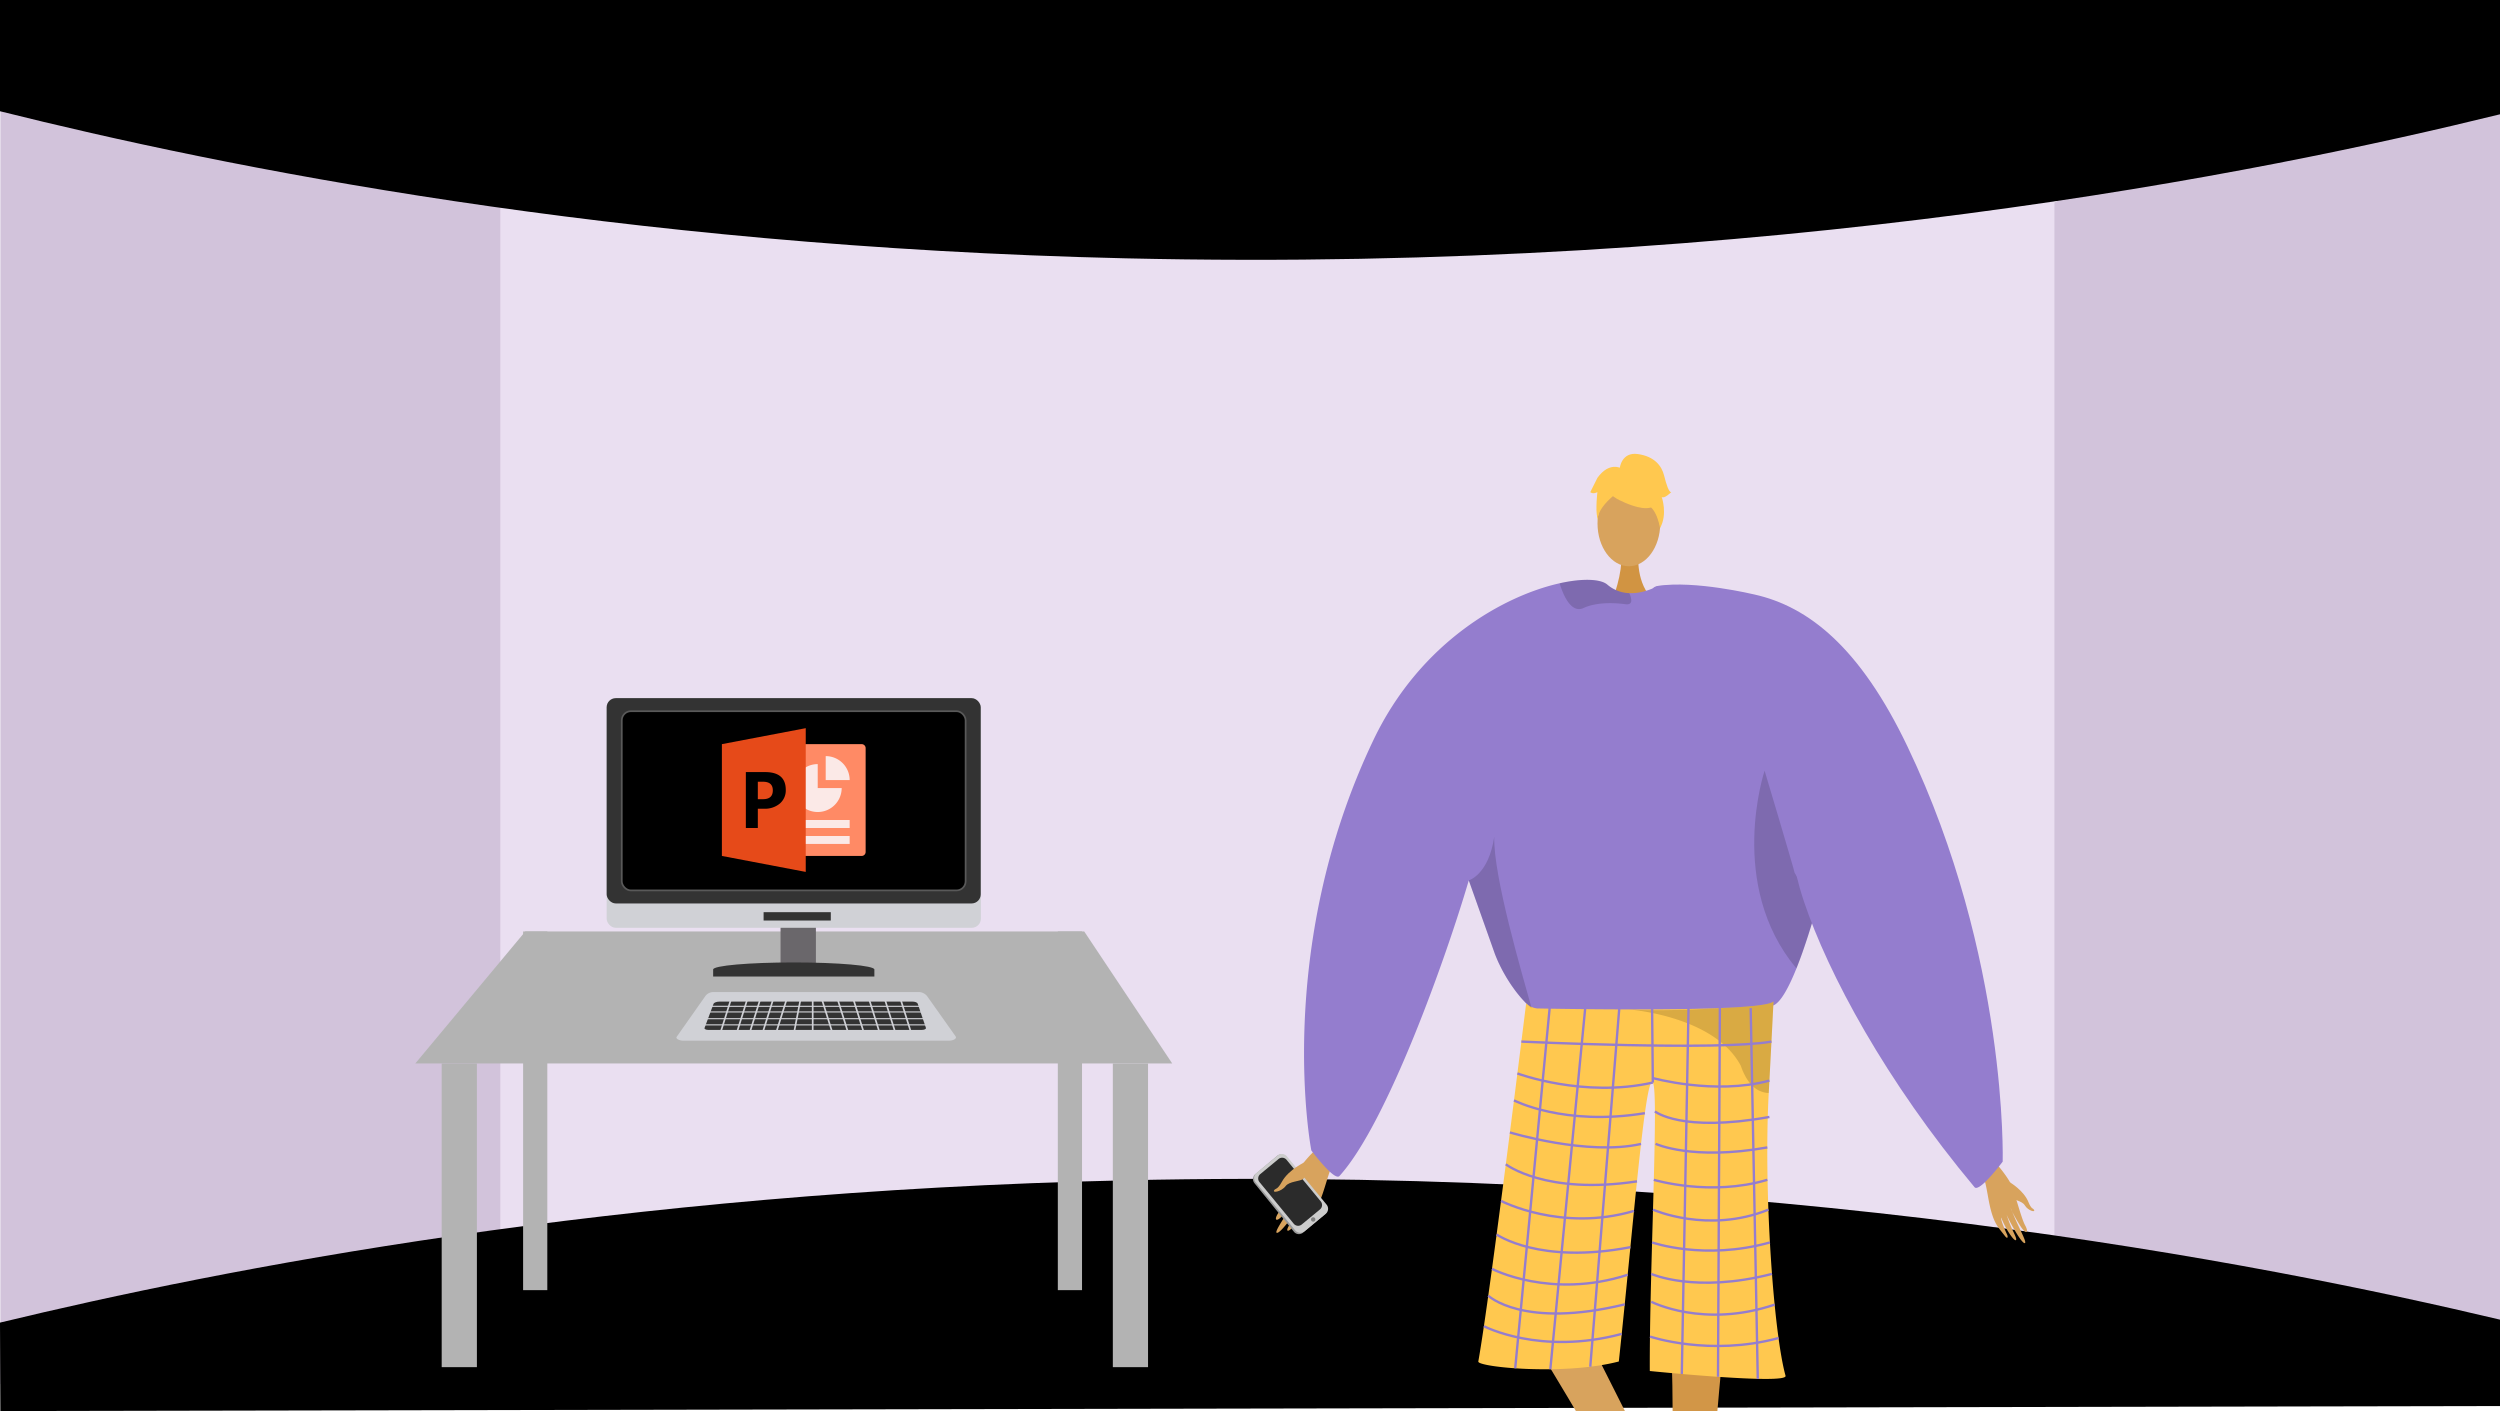 <svg xmlns="http://www.w3.org/2000/svg" xmlns:xlink="http://www.w3.org/1999/xlink" width="1366" height="771" viewBox="0 0 1366 771"><defs><style>.a,.t{fill:none;}.b{fill:#d2c3db;}.c{fill:#eadff1;}.d,.y{fill:#000;}.e{clip-path:url(#a);}.f,.l{fill:#d8a35d;}.f{fill-rule:evenodd;}.g{fill:#999;}.h{fill:#ccc;}.i{fill:#2b2b2b;}.j{fill:gray;}.k{fill:#d29647;}.m{fill:#d19442;}.n{fill:#947dce;}.o{fill:#ffc84f;}.p{opacity:0.15;}.q{fill:#62548a;}.r{opacity:0.3;}.s{opacity:0.5;}.t{stroke:#947dce;stroke-width:1.301px;}.t,.y{stroke-miterlimit:10;}.u{fill:#b3b3b3;}.v{fill:#d0d1d6;}.w{fill:#333;}.x{fill:#6a676b;}.y{stroke:#595959;stroke-width:0.94px;}.z{fill:#ff8a65;}.aa{fill:#fbe9e7;}.ab{fill:#e64a19;}</style><clipPath id="a"><rect class="a" width="1317.087" height="764.812" transform="translate(2.733 1924.309)"/></clipPath></defs><g transform="translate(5.35 -1918.122)"><path class="b" d="M1360.65,1927.658v758.464l-242.228-67.586-32.991-6.263,1.636-558.092,30.118-25.56Z"/><path class="b" d="M310.947,2043.593,294.9,2599.964l-300.044,74.4V1924.309L293.7,2017.88Z"/><path class="c" d="M692.628,2007.193H268.02v617.384h849.165V2007.193Z"/><path class="d" d="M-5.35,1978.9c121.657,30.38,335.7,73.888,615,80.372,352.971,8.194,622.428-47.1,751-78.7v-62.454H-5.35Z"/><path class="d" d="M-5.35,2640.8c121.657-29.39,335.7-71.48,615-77.753,352.971-7.927,622.428,45.568,751,76.133v47.19l-1365.8,2.747Z"/><g class="e"><path class="f" d="M722.159,2538.18c-.941,1.186-14.632,12.345-18.141,19.812s-8.014,18.9-10.592,22.479c-3.032,4.208-1.6,6.068,2.423,1.409,2.612-3.027,7.3-9.471,7.938-11.042.311-.761-2.188,4.027-5.3,9.087-3.311,5.379-7.233,11.094-6.3,11.758,1.806,1.287,12.387-13.83,13.774-16.666a78.808,78.808,0,0,1-3.759,7.439c-1.894,3.287-4.595,6.861-4.152,7.915.7,1.662,7.389-5.951,11.06-12.915.284-.042-.2,2.461-5.118,10.44-.494.8-.914,3.147,1.426.783,4.927-4.976,7.413-6.752,10.818-15.314,3.321-8.35,4.958-18.3,9.194-23.639Z"/><path class="g" d="M680.128,2564.672l21.488,26.443a3.48,3.48,0,0,0,4.925.575l11.981-10.023a.986.986,0,0,0,.118-.108,3.576,3.576,0,0,0,.274-4.892l-21.487-26.443a3.475,3.475,0,0,0-4.924-.571l-11.184,9.355-.8.664A3.576,3.576,0,0,0,680.128,2564.672Z"/><path class="h" d="M680.728,2564.087l21.662,26.34a3.592,3.592,0,0,0,5.059.491l11.678-9.647a3.585,3.585,0,0,0,.369-4.948l-21.661-26.34a3.592,3.592,0,0,0-5.059-.491l-11.679,9.647A3.585,3.585,0,0,0,680.728,2564.087Z"/><path class="i" d="M682.836,2564.014l18.708,22.749a3.1,3.1,0,0,0,4.369.424L716,2578.856a3.1,3.1,0,0,0,.318-4.274l-18.708-22.749a3.1,3.1,0,0,0-4.37-.424l-10.086,8.332A3.1,3.1,0,0,0,682.836,2564.014Z"/><circle class="j" cx="1.2" cy="1.2" r="1.2" transform="translate(710.977 2583.245)"/><path class="f" d="M708.072,2552.9s-9.235,4.053-13.026,10.985c-2.253,4.121-3.315,3.621-3.912,4.246-1.982,2.077,3.469,1.345,5.987-1.936,2.047-2.667,7.805-2.486,9.553-3.9s5.713-6.11,5.494-7.719S708.072,2552.9,708.072,2552.9Z"/><path class="k" d="M936.444,2651.623s-16.159,166.735-9.288,169.6c12.327,5.23,60.6,22.334,7.378,18.575-27.339,1.648-25.334-4.461-25.761-9.637-.348-4.229.454-153.448-.669-165.052-.252-2.6-.4-4.17-.4-4.17Z"/><path class="l" d="M823.752,2636.032s87.272,142.243,82.666,148.094c-8.222,10.567-42.068,49.005,2.595,19.817,24.686-11.867,19.96-16.227,17.814-20.957-1.753-3.864-14.666-33.412-19.333-44.1-1.045-2.393-59.835-118.917-59.835-118.917Z"/><path class="m" d="M889.832,2221.362s-1.424,15.888,8.376,24.674-22.585,0-22.585,0,6.027-15.218,4.675-24.674S889.832,2221.362,889.832,2221.362Z"/><ellipse class="l" cx="17.133" cy="23.376" rx="17.133" ry="23.376" transform="translate(867.53 2180.771)"/><path class="n" d="M996.4,2374.226c-.286,4.425-3.865,20.874-8.9,38.755-1.484,5.335-3.11,10.788-4.815,16.1-2.069,6.468-4.256,12.7-6.468,18.206-4.294,10.672-8.693,18.61-12.532,20.158-12.935,5.206-110.6,12.35-130.682,2.772-.469-.351-.976-.729-1.458-1.145-7.535-6.129-15.707-18.232-20.04-29.567,0-.013-11.544-32.547-13.9-39.17-.026-.066-.039-.118-.065-.17-.078-.26-.169-.507-.26-.741-.026-.091-.065-.17-.091-.261-12.155,41.5-44.493,132.647-70.651,161.524-2.746,3.033-15.382-13.976-15.382-13.976s-21.121-109.067,33.979-224.328c25.935-54.253,72.225-79,101.778-85.577,12.793-2.85,22.449-2.29,25.975.755a19.157,19.157,0,0,0,11.96,4.646,25.9,25.9,0,0,0,6.715-.612,33.367,33.367,0,0,0,7.118-2.42c1.094-.508,1.731-.872,1.731-.872a69.467,69.467,0,0,1,18.089,1.08C985.368,2252.472,997,2364.583,996.4,2374.226Z"/><path class="o" d="M828.532,2466.371a10.567,10.567,0,0,0,5.995,2.765c14.084.276,74.916,1.318,107.916-.578,11.642-.67,19.819-1.705,21.255-3.275,0,0,0,.048-.009.134-.087,1.819-1.13,22.644-2.6,49.94-2.892,53.885,2.678,131.061,9.185,154.485,1.405,5.056-74.177-2.6-74.177-2.6-.211-55.608,5.066-153.232,1.657-157.607-4.145-5.324-10.867,80.546-18.575,152.4-29.931,7.808-77.327,3.068-76.78,0C808.911,2625.6,828.532,2466.371,828.532,2466.371Z"/><path class="p" d="M797.2,2399.16c.026.092.065.17.091.261.091.234.182.481.26.741.026.053.039.1.065.17,2.356,6.624,13.9,39.157,13.9,39.17,4.333,11.335,12.506,23.438,20.041,29.567-5.115-18.518-21.056-72.2-20.445-93.827C808.065,2396.089,797.2,2399.147,797.2,2399.16Z"/><path class="p" d="M987.5,2412.981c-1.484,5.335-3.11,10.788-4.815,16.1-2.069,6.468-4.256,12.7-6.468,18.206-38.247-45.794-17.386-108.064-17.386-108.064S975,2393.278,975.165,2394.8C975.217,2395.347,980.591,2403.142,987.5,2412.981Z"/><path class="p" d="M885.987,2246.043c.052,1.549-.768,2.564-3.254,2.225-7.756-1.054-16.514-.832-22.877,2.083a5.408,5.408,0,0,1-5.232-.222c-4.073-2.381-6.6-9.487-7.6-12.636a2.166,2.166,0,0,1-.1-.69c12.792-2.849,22.448-2.29,25.975.755a19.152,19.152,0,0,0,11.96,4.646A10.561,10.561,0,0,1,885.987,2246.043Z"/><path class="q" d="M923.648,2772.546c-.893-2.257-15.747,6.276-16.488,8.928s-27.133,25.419-21.609,33.946,42.973-21.462,45.808-23.315S925.4,2776.984,923.648,2772.546Z"/><path class="q" d="M907.814,2815.594c-.319-2.407,20.185.647,22.123,2.6s31.786,10.075,31.11,20.212-47.984,2.167-51.364,1.929S908.44,2820.325,907.814,2815.594Z"/><g class="r"><path d="M884.694,2469.673c-.229-.018-.457-.036-.679-.056C884.015,2469.617,884.256,2469.634,884.694,2469.673Z"/><path class="s" d="M884.694,2469.673c18.128,1.447,57.749-1.115,57.749-1.115,11.642-.67,19.819-1.705,21.255-3.275,0,0,0,.048-.009.134-.087,1.819-1.13,22.644-2.6,49.94a13.308,13.308,0,0,1-1.9-.22c-4.079-.756-7.21-3.284-9.594-6.817a32.974,32.974,0,0,1-3.731-7.791C932.349,2474.812,890.5,2470.2,884.694,2469.673Z"/></g><path class="o" d="M878.224,2190.729s29.661,16.446,20.858-9.958C892.991,2162.5,857.995,2178.959,878.224,2190.729Z"/><path class="o" d="M882.524,2184.422s-16.595,9.847-14.994,19.725c0,0-3.66-29.492,12.841-30.233s22.89.851,21.425,32.037C901.8,2205.951,897,2181.144,882.524,2184.422Z"/><path class="o" d="M879.652,2174.106s.834-9.189,9.943-7.888,13.014,6.507,14.315,11.712,2.6,9.11,3.9,9.11c0,0-3.9,3.9-5.205,2.6,0,0,3.377,9.36-.914,17.043,0,0-1.689-11.837-8.2-13.139S879.652,2174.106,879.652,2174.106Z"/><path class="o" d="M880.486,2174.026s-6.507-3.9-13.014,5.206l-3.9,7.808s1.3,1.3,3.9,0c0,0-1.186,9.169.058,14.344l3.846-15.646Z"/><path class="f" d="M1080.977,2548.624c.682,1.108,11.224,12.025,13.456,18.754s4.909,16.944,6.743,20.259c2.157,3.9.743,5.34-2.211.956-1.92-2.85-5.258-8.826-5.645-10.231-.188-.681,1.455,3.659,3.6,8.293,2.276,4.927,5.04,10.2,4.177,10.674-1.672.914-9.156-13.062-10.051-15.623a67.873,67.873,0,0,0,2.448,6.73c1.281,3,3.22,6.322,2.735,7.177-.764,1.346-5.7-5.832-8.119-12.148-.237-.065-.078,2.12,3.3,9.429.339.735.459,2.779-1.3.523-3.7-4.748-5.635-6.517-7.667-14.17-1.981-7.463-2.362-16.12-5.431-21.1Z"/><path class="f" d="M1092.986,2564.222s7.466,4.4,9.993,10.7c1.5,3.746,2.459,3.428,2.9,4.022,1.479,1.974-3.1.794-4.91-2.263-1.474-2.484-6.405-2.917-7.752-4.3s-4.251-5.8-3.9-7.146S1092.986,2564.222,1092.986,2564.222Z"/><line class="t" x1="19.193" y2="200.697" transform="translate(822.557 2465.055)"/><line class="t" x1="19.048" y2="197.202" transform="translate(841.75 2469.069)"/><line class="t" x1="15.84" y2="195.824" transform="translate(863.578 2469.069)"/><line class="t" x2="0.408" y2="40.563" transform="translate(897.351 2469.069)"/><line class="t" x1="3.675" y2="199.792" transform="translate(913.582 2469.069)"/><line class="t" x1="1.024" y2="201.468" transform="translate(933.362 2468.944)"/><line class="t" x2="3.875" y2="202.625" transform="translate(951.222 2468.944)"/><path class="t" d="M825.937,2487.249s108.083,5.1,136.64,0"/><path class="t" d="M897.759,2509.632c-37.817,8.565-74.007-4.975-74.007-4.975"/><path class="t" d="M897.351,2507.073s34.128,9.59,64.106,1.491"/><path class="t" d="M821.893,2519.365s27.253,14.268,71.519,6.994"/><path class="t" d="M819.662,2536.881s42.409,12.948,71.654,6.285"/><path class="t" d="M817.425,2554.283s21.6,16.932,71.677,9.336"/><path class="t" d="M814.822,2574.3s32.933,17.208,72.639,5.472"/><path class="t" d="M812.4,2592.636s23.326,16.558,73.1,6.941"/><path class="t" d="M809.869,2611.435s32.2,16.829,74.146,3.232"/><path class="t" d="M807.843,2626.1s18.994,18.268,74.565,4.725"/><path class="t" d="M805.455,2642.757s30.714,16.18,75.312,4.215"/><path class="t" d="M898.9,2525.392s14.258,11.773,62.555,3.033"/><path class="t" d="M899.277,2543.11s20.007,9.329,61.037,1.962"/><path class="t" d="M898.3,2562.776s30.893,9.305,62.013,0"/><path class="t" d="M897.856,2579.084s30.032,13.351,63.057,0"/><path class="t" d="M897.351,2596.989s28.592,10.033,64.391,0"/><path class="t" d="M896.89,2614.186s24.1,10.812,65.979,0"/><path class="t" d="M896.89,2629.4s28.614,14.746,67.435,1.567"/><path class="t" d="M896.2,2648.419s32.546,11.032,70.246.812"/><path class="n" d="M964.325,2307.945s-83.912-66.405-63.906-69.645,52.74,4.631,52.74,4.631c29.554,6.572,57.771,28.778,83.707,83.031,55.1,115.261,52.05,226.874,52.05,226.874s-12.758,17.115-15.382,13.976c-48.68-58.248-79.984-116.721-93.19-156.062S964.325,2307.945,964.325,2307.945Z"/></g><path class="u" d="M635.166,2499.214H221.56l60.117-72.141H587.072Z"/><rect class="u" width="19.237" height="165.923" transform="translate(235.988 2499.214)"/><rect class="u" width="13.226" height="195.982" transform="translate(280.475 2427.074)"/><rect class="u" width="13.226" height="195.982" transform="translate(572.644 2427.074)"/><rect class="u" width="19.237" height="165.923" transform="translate(602.702 2499.214)"/><path class="v" d="M513.451,2486.733H367.763c-1.618,0-4.281-1-3.281-2.23l15.728-22.338a5.578,5.578,0,0,1,4.546-1.987H496.245a6.041,6.041,0,0,1,4.912,2.141l15.569,21.968C517.817,2485.687,515.225,2486.733,513.451,2486.733Z"/><path class="w" d="M498.322,2480.873H381.684c-1.295,0-2.282-.5-2.077-1.047l4.918-13.2c.266-.712,1.7-1.236,3.374-1.236H493.1c1.491,0,2.756.47,2.971,1.1l4.509,13.275C500.757,2480.354,499.7,2480.873,498.322,2480.873Z"/><rect class="v" width="121.634" height="0.614" transform="translate(379.273 2467.665)"/><rect class="v" width="121.634" height="0.614" transform="translate(379.273 2470.737)"/><rect class="v" width="121.634" height="0.614" transform="translate(379.273 2474.423)"/><rect class="v" width="121.634" height="0.614" transform="translate(379.273 2477.801)"/><rect class="v" width="0.921" height="20.272" transform="translate(394.004 2462.771) rotate(17.439)"/><rect class="v" width="0.921" height="20.272" transform="translate(402.911 2462.771) rotate(17.439)"/><rect class="v" width="0.921" height="20.272" transform="translate(409.976 2462.771) rotate(17.439)"/><rect class="v" width="0.921" height="20.272" transform="translate(417.04 2462.771) rotate(17.439)"/><rect class="v" width="0.921" height="20.272" transform="translate(424.412 2462.771) rotate(17.439)"/><rect class="v" width="0.921" height="20.272" transform="translate(431.892 2462.541) rotate(10.978)"/><rect class="v" width="0.921" height="20.272" transform="translate(438.247 2462.444)"/><rect class="v" width="0.921" height="20.272" transform="translate(485.911 2463.048) rotate(-17.439)"/><rect class="v" width="0.921" height="20.272" transform="translate(477.311 2463.048) rotate(-17.439)"/><rect class="v" width="0.921" height="20.272" transform="translate(468.71 2463.048) rotate(-17.439)"/><rect class="v" width="0.921" height="20.272" transform="translate(460.11 2463.048) rotate(-17.439)"/><rect class="v" width="0.921" height="20.272" transform="translate(451.51 2463.048) rotate(-17.439)"/><rect class="v" width="0.921" height="20.272" transform="translate(442.909 2463.048) rotate(-17.439)"/><rect class="x" width="19.317" height="22.433" transform="translate(421.138 2424.227)"/><rect class="v" width="204.47" height="125.474" rx="4.985" transform="translate(326.128 2299.599)"/><path class="w" d="M384.313,2451.7v-3.846c0-2.133,19.728-3.857,44.049-3.857s44.047,1.724,44.047,3.857v3.846Z"/><rect class="w" width="36.722" height="4.565" transform="translate(411.877 2416.534)"/><rect class="w" width="204.391" height="112.166" rx="4.985" transform="translate(326.128 2299.599)"/><rect class="y" width="187.863" height="97.932" rx="4.985" transform="translate(334.392 2306.716)"/><path class="z" d="M465.453,2324.717H430.545v61.091h34.908a2.18,2.18,0,0,0,2.182-2.182V2326.9A2.18,2.18,0,0,0,465.453,2324.717Z"/><path class="aa" d="M428.363,2366.171h30.545v4.364H428.363Zm0,8.728h30.545v4.363H428.363Zm13.091-39.273a13.091,13.091,0,1,0,13.09,13.091h-13.09Z"/><path class="aa" d="M445.817,2331.263v13.09h13.091A13.092,13.092,0,0,0,445.817,2331.263Z"/><path class="ab" d="M434.908,2394.535l-45.818-8.727v-61.091l45.818-8.727Z"/><path class="d" d="M412.715,2339.99H402.181v30.545h6.546v-10.523h3.386a12.643,12.643,0,0,0,8.651-2.845,9.431,9.431,0,0,0,3.233-7.444Q424,2339.989,412.715,2339.99Zm-1.165,14.8h-2.823v-9.521h2.823q5.37,0,5.369,4.708Q416.919,2354.8,411.55,2354.793Z"/></g></svg>
